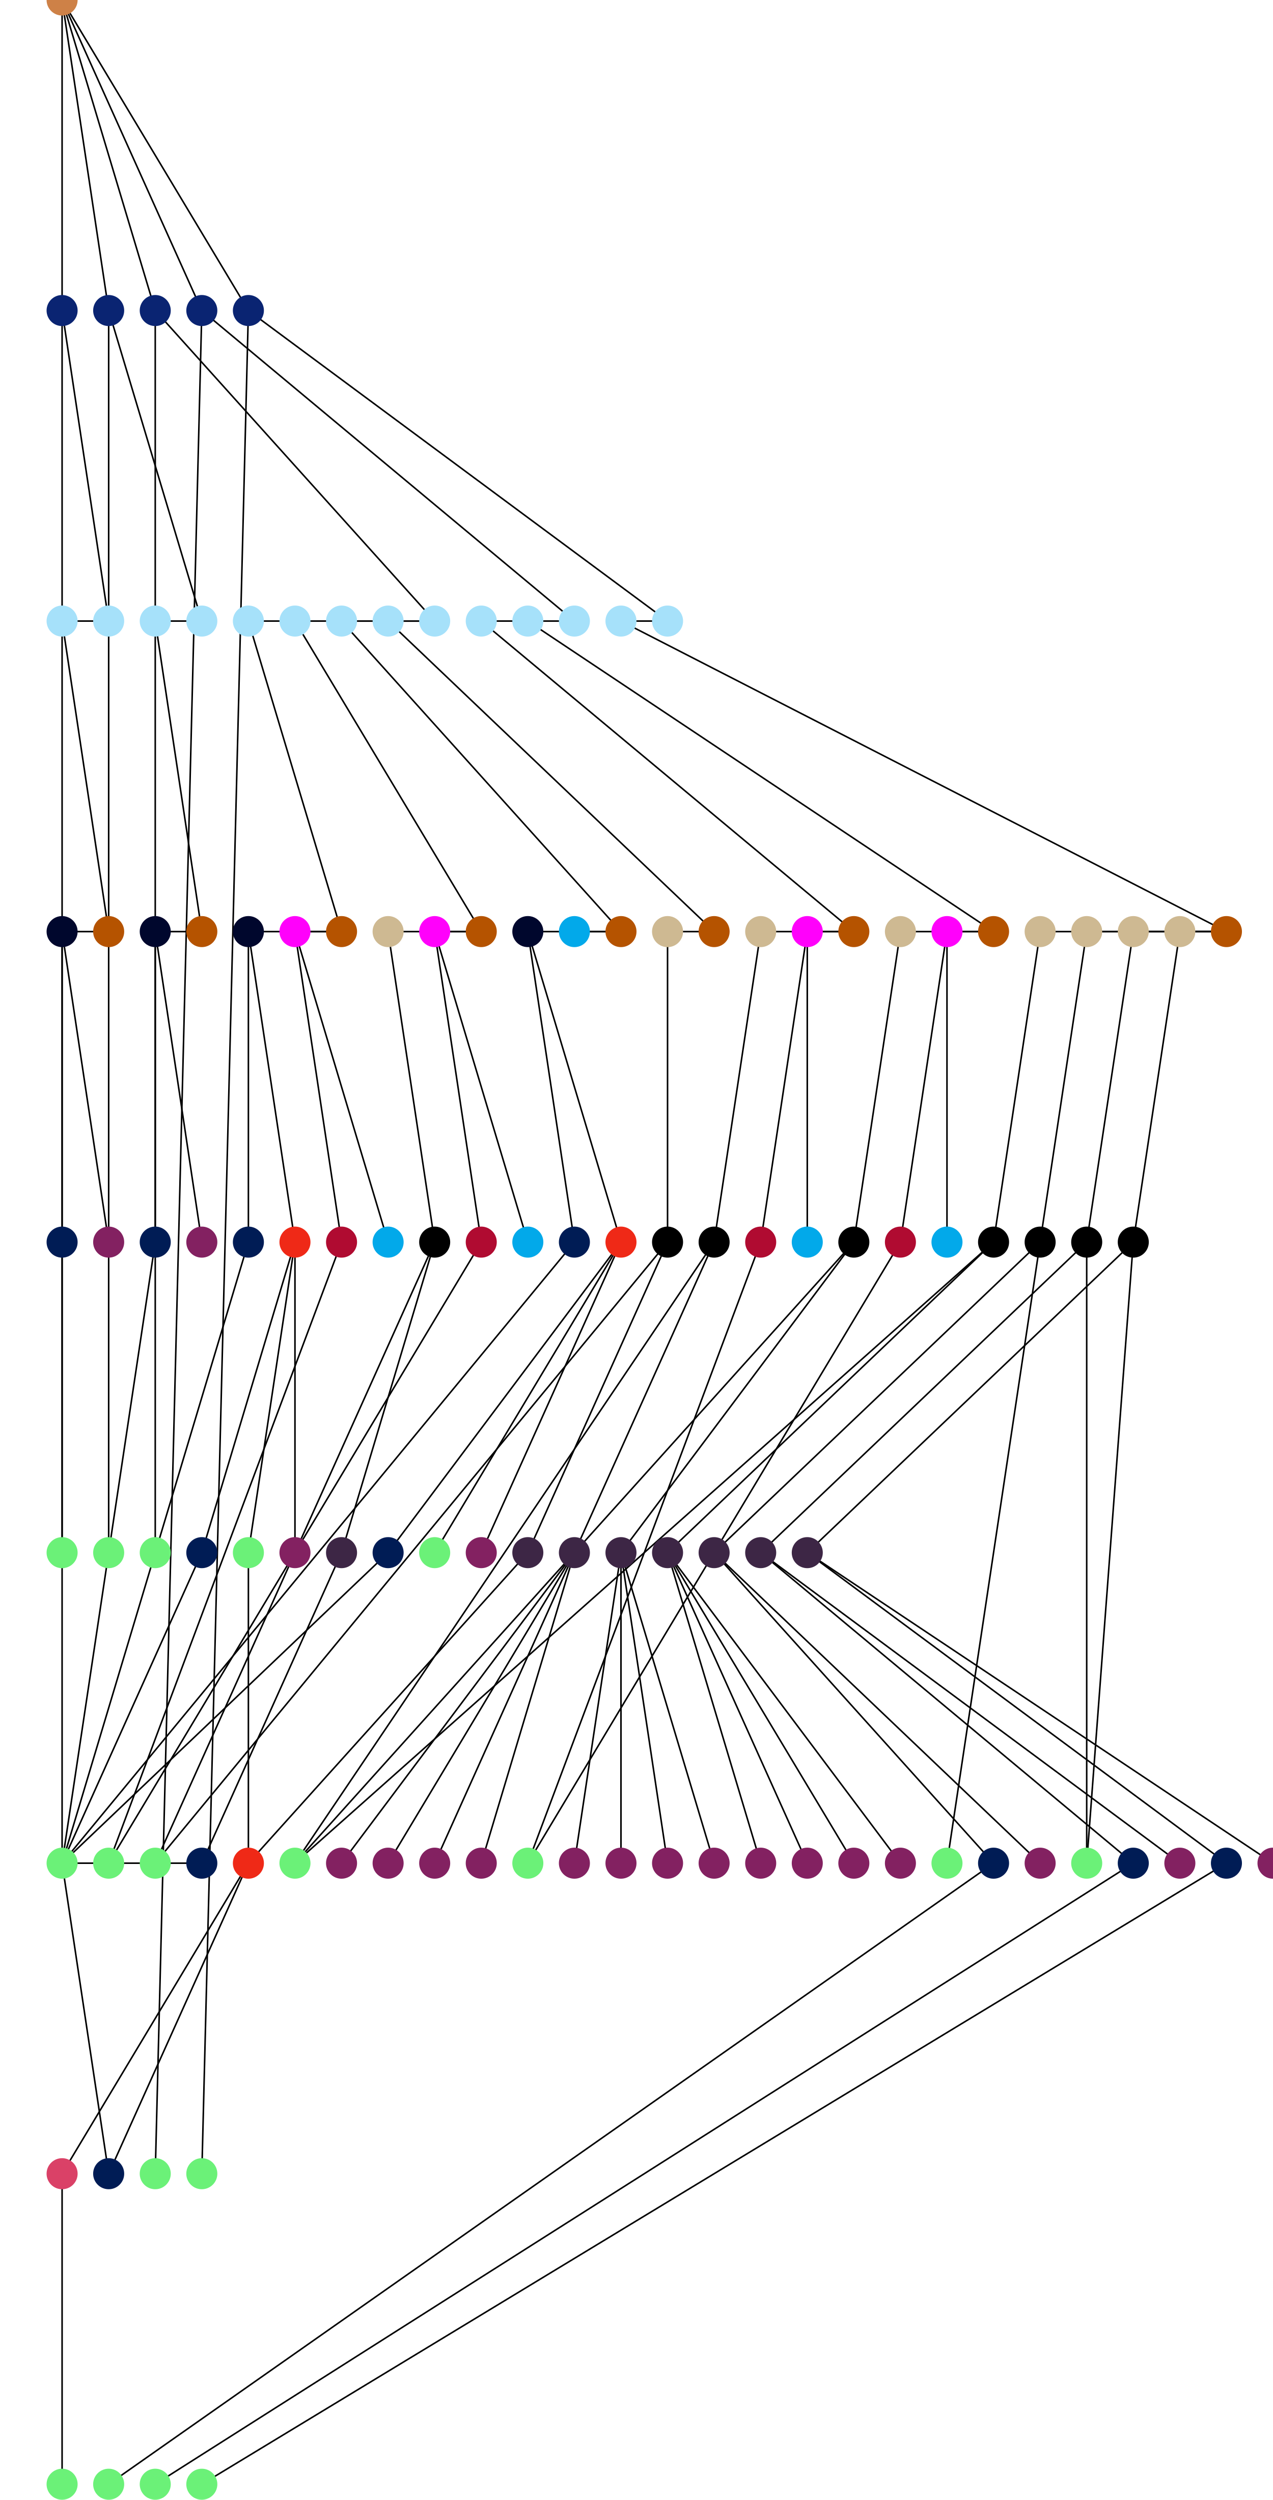<svg width="820" height="1610" xmlns="http://www.w3.org/2000/svg"><path d="M40 800 L40 1200" style="stroke:#000;stroke-width:1px"/><path d="M40 600 L40 800" style="stroke:#000;stroke-width:1px"/><path d="M40 600 L70 800" style="stroke:#000;stroke-width:1px"/><path d="M70 600 L40 600" style="stroke:#000;stroke-width:1px"/><path d="M40 400 L70 600" style="stroke:#000;stroke-width:1px"/><path d="M70 400 L40 400" style="stroke:#000;stroke-width:1px"/><path d="M40 200 L70 400" style="stroke:#000;stroke-width:1px"/><path d="M40 200 L40 1000" style="stroke:#000;stroke-width:1px"/><path d="M100 800 L40 1200" style="stroke:#000;stroke-width:1px"/><path d="M100 600 L100 800" style="stroke:#000;stroke-width:1px"/><path d="M100 600 L130 800" style="stroke:#000;stroke-width:1px"/><path d="M130 600 L100 600" style="stroke:#000;stroke-width:1px"/><path d="M100 400 L130 600" style="stroke:#000;stroke-width:1px"/><path d="M130 400 L100 400" style="stroke:#000;stroke-width:1px"/><path d="M70 200 L130 400" style="stroke:#000;stroke-width:1px"/><path d="M70 200 L70 1000" style="stroke:#000;stroke-width:1px"/><path d="M160 800 L40 1200" style="stroke:#000;stroke-width:1px"/><path d="M130 1000 L40 1200" style="stroke:#000;stroke-width:1px"/><path d="M190 800 L130 1000" style="stroke:#000;stroke-width:1px"/><path d="M190 800 L190 1000" style="stroke:#000;stroke-width:1px"/><path d="M190 800 L160 1000" style="stroke:#000;stroke-width:1px"/><path d="M160 600 L160 800" style="stroke:#000;stroke-width:1px"/><path d="M160 600 L190 800" style="stroke:#000;stroke-width:1px"/><path d="M220 800 L70 1200" style="stroke:#000;stroke-width:1px"/><path d="M190 600 L220 800" style="stroke:#000;stroke-width:1px"/><path d="M190 600 L250 800" style="stroke:#000;stroke-width:1px"/><path d="M220 600 L160 600" style="stroke:#000;stroke-width:1px"/><path d="M220 600 L190 600" style="stroke:#000;stroke-width:1px"/><path d="M160 400 L220 600" style="stroke:#000;stroke-width:1px"/><path d="M130 1200 L40 1200" style="stroke:#000;stroke-width:1px"/><path d="M220 1000 L130 1200" style="stroke:#000;stroke-width:1px"/><path d="M280 800 L100 1200" style="stroke:#000;stroke-width:1px"/><path d="M280 800 L220 1000" style="stroke:#000;stroke-width:1px"/><path d="M250 600 L280 800" style="stroke:#000;stroke-width:1px"/><path d="M310 800 L70 1200" style="stroke:#000;stroke-width:1px"/><path d="M280 600 L310 800" style="stroke:#000;stroke-width:1px"/><path d="M280 600 L340 800" style="stroke:#000;stroke-width:1px"/><path d="M310 600 L250 600" style="stroke:#000;stroke-width:1px"/><path d="M310 600 L280 600" style="stroke:#000;stroke-width:1px"/><path d="M190 400 L310 600" style="stroke:#000;stroke-width:1px"/><path d="M370 800 L40 1200" style="stroke:#000;stroke-width:1px"/><path d="M250 1000 L40 1200" style="stroke:#000;stroke-width:1px"/><path d="M400 800 L250 1000" style="stroke:#000;stroke-width:1px"/><path d="M400 800 L310 1000" style="stroke:#000;stroke-width:1px"/><path d="M400 800 L280 1000" style="stroke:#000;stroke-width:1px"/><path d="M340 600 L370 800" style="stroke:#000;stroke-width:1px"/><path d="M340 600 L400 800" style="stroke:#000;stroke-width:1px"/><path d="M400 600 L340 600" style="stroke:#000;stroke-width:1px"/><path d="M400 600 L370 600" style="stroke:#000;stroke-width:1px"/><path d="M220 400 L400 600" style="stroke:#000;stroke-width:1px"/><path d="M40 1400 L40 1600" style="stroke:#000;stroke-width:1px"/><path d="M70 1400 L40 1200" style="stroke:#000;stroke-width:1px"/><path d="M160 1200 L40 1400" style="stroke:#000;stroke-width:1px"/><path d="M160 1200 L70 1400" style="stroke:#000;stroke-width:1px"/><path d="M160 1200 L160 1000" style="stroke:#000;stroke-width:1px"/><path d="M340 1000 L160 1200" style="stroke:#000;stroke-width:1px"/><path d="M430 800 L100 1200" style="stroke:#000;stroke-width:1px"/><path d="M430 800 L340 1000" style="stroke:#000;stroke-width:1px"/><path d="M430 600 L430 800" style="stroke:#000;stroke-width:1px"/><path d="M460 600 L430 600" style="stroke:#000;stroke-width:1px"/><path d="M250 400 L460 600" style="stroke:#000;stroke-width:1px"/><path d="M280 400 L160 400" style="stroke:#000;stroke-width:1px"/><path d="M280 400 L190 400" style="stroke:#000;stroke-width:1px"/><path d="M280 400 L220 400" style="stroke:#000;stroke-width:1px"/><path d="M280 400 L250 400" style="stroke:#000;stroke-width:1px"/><path d="M100 200 L280 400" style="stroke:#000;stroke-width:1px"/><path d="M100 200 L100 1000" style="stroke:#000;stroke-width:1px"/><path d="M370 1000 L220 1200" style="stroke:#000;stroke-width:1px"/><path d="M370 1000 L250 1200" style="stroke:#000;stroke-width:1px"/><path d="M370 1000 L280 1200" style="stroke:#000;stroke-width:1px"/><path d="M370 1000 L310 1200" style="stroke:#000;stroke-width:1px"/><path d="M460 800 L190 1200" style="stroke:#000;stroke-width:1px"/><path d="M460 800 L370 1000" style="stroke:#000;stroke-width:1px"/><path d="M490 600 L460 800" style="stroke:#000;stroke-width:1px"/><path d="M490 800 L340 1200" style="stroke:#000;stroke-width:1px"/><path d="M520 600 L490 800" style="stroke:#000;stroke-width:1px"/><path d="M520 600 L520 800" style="stroke:#000;stroke-width:1px"/><path d="M550 600 L490 600" style="stroke:#000;stroke-width:1px"/><path d="M550 600 L520 600" style="stroke:#000;stroke-width:1px"/><path d="M310 400 L550 600" style="stroke:#000;stroke-width:1px"/><path d="M400 1000 L370 1200" style="stroke:#000;stroke-width:1px"/><path d="M400 1000 L400 1200" style="stroke:#000;stroke-width:1px"/><path d="M400 1000 L430 1200" style="stroke:#000;stroke-width:1px"/><path d="M400 1000 L460 1200" style="stroke:#000;stroke-width:1px"/><path d="M550 800 L190 1200" style="stroke:#000;stroke-width:1px"/><path d="M550 800 L400 1000" style="stroke:#000;stroke-width:1px"/><path d="M580 600 L550 800" style="stroke:#000;stroke-width:1px"/><path d="M580 800 L340 1200" style="stroke:#000;stroke-width:1px"/><path d="M610 600 L580 800" style="stroke:#000;stroke-width:1px"/><path d="M610 600 L610 800" style="stroke:#000;stroke-width:1px"/><path d="M640 600 L580 600" style="stroke:#000;stroke-width:1px"/><path d="M640 600 L610 600" style="stroke:#000;stroke-width:1px"/><path d="M340 400 L640 600" style="stroke:#000;stroke-width:1px"/><path d="M370 400 L310 400" style="stroke:#000;stroke-width:1px"/><path d="M370 400 L340 400" style="stroke:#000;stroke-width:1px"/><path d="M130 200 L370 400" style="stroke:#000;stroke-width:1px"/><path d="M130 200 L100 1400" style="stroke:#000;stroke-width:1px"/><path d="M430 1000 L490 1200" style="stroke:#000;stroke-width:1px"/><path d="M430 1000 L520 1200" style="stroke:#000;stroke-width:1px"/><path d="M430 1000 L550 1200" style="stroke:#000;stroke-width:1px"/><path d="M430 1000 L580 1200" style="stroke:#000;stroke-width:1px"/><path d="M640 800 L190 1200" style="stroke:#000;stroke-width:1px"/><path d="M640 800 L430 1000" style="stroke:#000;stroke-width:1px"/><path d="M670 600 L640 800" style="stroke:#000;stroke-width:1px"/><path d="M640 1200 L70 1600" style="stroke:#000;stroke-width:1px"/><path d="M460 1000 L640 1200" style="stroke:#000;stroke-width:1px"/><path d="M460 1000 L670 1200" style="stroke:#000;stroke-width:1px"/><path d="M670 800 L610 1200" style="stroke:#000;stroke-width:1px"/><path d="M670 800 L460 1000" style="stroke:#000;stroke-width:1px"/><path d="M700 600 L670 800" style="stroke:#000;stroke-width:1px"/><path d="M730 1200 L100 1600" style="stroke:#000;stroke-width:1px"/><path d="M490 1000 L730 1200" style="stroke:#000;stroke-width:1px"/><path d="M490 1000 L760 1200" style="stroke:#000;stroke-width:1px"/><path d="M700 800 L700 1200" style="stroke:#000;stroke-width:1px"/><path d="M700 800 L490 1000" style="stroke:#000;stroke-width:1px"/><path d="M730 600 L700 800" style="stroke:#000;stroke-width:1px"/><path d="M790 1200 L130 1600" style="stroke:#000;stroke-width:1px"/><path d="M520 1000 L790 1200" style="stroke:#000;stroke-width:1px"/><path d="M520 1000 L820 1200" style="stroke:#000;stroke-width:1px"/><path d="M730 800 L700 1200" style="stroke:#000;stroke-width:1px"/><path d="M730 800 L520 1000" style="stroke:#000;stroke-width:1px"/><path d="M760 600 L730 800" style="stroke:#000;stroke-width:1px"/><path d="M790 600 L670 600" style="stroke:#000;stroke-width:1px"/><path d="M790 600 L700 600" style="stroke:#000;stroke-width:1px"/><path d="M790 600 L730 600" style="stroke:#000;stroke-width:1px"/><path d="M790 600 L760 600" style="stroke:#000;stroke-width:1px"/><path d="M400 400 L790 600" style="stroke:#000;stroke-width:1px"/><path d="M430 400 L400 400" style="stroke:#000;stroke-width:1px"/><path d="M160 200 L430 400" style="stroke:#000;stroke-width:1px"/><path d="M160 200 L130 1400" style="stroke:#000;stroke-width:1px"/><path d="M40 0 L40 200" style="stroke:#000;stroke-width:1px"/><path d="M40 0 L70 200" style="stroke:#000;stroke-width:1px"/><path d="M40 0 L100 200" style="stroke:#000;stroke-width:1px"/><path d="M40 0 L130 200" style="stroke:#000;stroke-width:1px"/><path d="M40 0 L160 200" style="stroke:#000;stroke-width:1px"/><ellipse cx="40" cy="1200" rx="10" ry="10" style="fill:#6BF178"/><ellipse cx="40" cy="800" rx="10" ry="10" style="fill:#001c55"/><ellipse cx="40" cy="1000" rx="10" ry="10" style="fill:#6BF178"/><ellipse cx="70" cy="800" rx="10" ry="10" style="fill:#832161"/><ellipse cx="40" cy="600" rx="10" ry="10" style="fill:#00072d"/><ellipse cx="70" cy="600" rx="10" ry="10" style="fill:#b55300"/><ellipse cx="40" cy="400" rx="10" ry="10" style="fill:#a6e1fa"/><ellipse cx="70" cy="400" rx="10" ry="10" style="fill:#a6e1fa"/><ellipse cx="40" cy="200" rx="10" ry="10" style="fill:#0a2472"/><ellipse cx="100" cy="800" rx="10" ry="10" style="fill:#001c55"/><ellipse cx="70" cy="1000" rx="10" ry="10" style="fill:#6BF178"/><ellipse cx="130" cy="800" rx="10" ry="10" style="fill:#832161"/><ellipse cx="100" cy="600" rx="10" ry="10" style="fill:#00072d"/><ellipse cx="130" cy="600" rx="10" ry="10" style="fill:#b55300"/><ellipse cx="100" cy="400" rx="10" ry="10" style="fill:#a6e1fa"/><ellipse cx="130" cy="400" rx="10" ry="10" style="fill:#a6e1fa"/><ellipse cx="70" cy="200" rx="10" ry="10" style="fill:#0a2472"/><ellipse cx="160" cy="800" rx="10" ry="10" style="fill:#001c55"/><ellipse cx="100" cy="1000" rx="10" ry="10" style="fill:#6BF178"/><ellipse cx="130" cy="1000" rx="10" ry="10" style="fill:#001c55"/><ellipse cx="160" cy="1000" rx="10" ry="10" style="fill:#6BF178"/><ellipse cx="190" cy="1000" rx="10" ry="10" style="fill:#832161"/><ellipse cx="190" cy="800" rx="10" ry="10" style="fill:#ef2917"/><ellipse cx="160" cy="600" rx="10" ry="10" style="fill:#00072d"/><ellipse cx="70" cy="1200" rx="10" ry="10" style="fill:#6BF178"/><ellipse cx="220" cy="800" rx="10" ry="10" style="fill:#b00b31"/><ellipse cx="250" cy="800" rx="10" ry="10" style="fill:#02a9ea"/><ellipse cx="190" cy="600" rx="10" ry="10" style="fill:#ff01fb"/><ellipse cx="220" cy="600" rx="10" ry="10" style="fill:#b55300"/><ellipse cx="160" cy="400" rx="10" ry="10" style="fill:#a6e1fa"/><ellipse cx="100" cy="1200" rx="10" ry="10" style="fill:#6BF178"/><ellipse cx="130" cy="1200" rx="10" ry="10" style="fill:#001c55"/><ellipse cx="220" cy="1000" rx="10" ry="10" style="fill:#3d2645"/><ellipse cx="280" cy="800" rx="10" ry="10" style="fill:#000000"/><ellipse cx="250" cy="600" rx="10" ry="10" style="fill:#ceb992"/><ellipse cx="310" cy="800" rx="10" ry="10" style="fill:#b00b31"/><ellipse cx="340" cy="800" rx="10" ry="10" style="fill:#02a9ea"/><ellipse cx="280" cy="600" rx="10" ry="10" style="fill:#ff01fb"/><ellipse cx="310" cy="600" rx="10" ry="10" style="fill:#b55300"/><ellipse cx="190" cy="400" rx="10" ry="10" style="fill:#a6e1fa"/><ellipse cx="370" cy="800" rx="10" ry="10" style="fill:#001c55"/><ellipse cx="250" cy="1000" rx="10" ry="10" style="fill:#001c55"/><ellipse cx="280" cy="1000" rx="10" ry="10" style="fill:#6BF178"/><ellipse cx="310" cy="1000" rx="10" ry="10" style="fill:#832161"/><ellipse cx="400" cy="800" rx="10" ry="10" style="fill:#ef2917"/><ellipse cx="340" cy="600" rx="10" ry="10" style="fill:#00072d"/><ellipse cx="370" cy="600" rx="10" ry="10" style="fill:#02a9ea"/><ellipse cx="400" cy="600" rx="10" ry="10" style="fill:#b55300"/><ellipse cx="220" cy="400" rx="10" ry="10" style="fill:#a6e1fa"/><ellipse cx="40" cy="1600" rx="10" ry="10" style="fill:#6BF178"/><ellipse cx="40" cy="1400" rx="10" ry="10" style="fill:#da4167"/><ellipse cx="70" cy="1400" rx="10" ry="10" style="fill:#001c55"/><ellipse cx="160" cy="1200" rx="10" ry="10" style="fill:#ef2917"/><ellipse cx="340" cy="1000" rx="10" ry="10" style="fill:#3d2645"/><ellipse cx="430" cy="800" rx="10" ry="10" style="fill:#000000"/><ellipse cx="430" cy="600" rx="10" ry="10" style="fill:#ceb992"/><ellipse cx="460" cy="600" rx="10" ry="10" style="fill:#b55300"/><ellipse cx="250" cy="400" rx="10" ry="10" style="fill:#a6e1fa"/><ellipse cx="280" cy="400" rx="10" ry="10" style="fill:#a6e1fa"/><ellipse cx="100" cy="200" rx="10" ry="10" style="fill:#0a2472"/><ellipse cx="190" cy="1200" rx="10" ry="10" style="fill:#6BF178"/><ellipse cx="220" cy="1200" rx="10" ry="10" style="fill:#832161"/><ellipse cx="100" cy="1400" rx="10" ry="10" style="fill:#6BF178"/><ellipse cx="250" cy="1200" rx="10" ry="10" style="fill:#832161"/><ellipse cx="280" cy="1200" rx="10" ry="10" style="fill:#832161"/><ellipse cx="310" cy="1200" rx="10" ry="10" style="fill:#832161"/><ellipse cx="370" cy="1000" rx="10" ry="10" style="fill:#3d2645"/><ellipse cx="460" cy="800" rx="10" ry="10" style="fill:#000000"/><ellipse cx="490" cy="600" rx="10" ry="10" style="fill:#ceb992"/><ellipse cx="340" cy="1200" rx="10" ry="10" style="fill:#6BF178"/><ellipse cx="490" cy="800" rx="10" ry="10" style="fill:#b00b31"/><ellipse cx="520" cy="800" rx="10" ry="10" style="fill:#02a9ea"/><ellipse cx="520" cy="600" rx="10" ry="10" style="fill:#ff01fb"/><ellipse cx="550" cy="600" rx="10" ry="10" style="fill:#b55300"/><ellipse cx="310" cy="400" rx="10" ry="10" style="fill:#a6e1fa"/><ellipse cx="370" cy="1200" rx="10" ry="10" style="fill:#832161"/><ellipse cx="400" cy="1200" rx="10" ry="10" style="fill:#832161"/><ellipse cx="430" cy="1200" rx="10" ry="10" style="fill:#832161"/><ellipse cx="460" cy="1200" rx="10" ry="10" style="fill:#832161"/><ellipse cx="400" cy="1000" rx="10" ry="10" style="fill:#3d2645"/><ellipse cx="550" cy="800" rx="10" ry="10" style="fill:#000000"/><ellipse cx="580" cy="600" rx="10" ry="10" style="fill:#ceb992"/><ellipse cx="580" cy="800" rx="10" ry="10" style="fill:#b00b31"/><ellipse cx="610" cy="800" rx="10" ry="10" style="fill:#02a9ea"/><ellipse cx="610" cy="600" rx="10" ry="10" style="fill:#ff01fb"/><ellipse cx="640" cy="600" rx="10" ry="10" style="fill:#b55300"/><ellipse cx="340" cy="400" rx="10" ry="10" style="fill:#a6e1fa"/><ellipse cx="370" cy="400" rx="10" ry="10" style="fill:#a6e1fa"/><ellipse cx="130" cy="200" rx="10" ry="10" style="fill:#0a2472"/><ellipse cx="490" cy="1200" rx="10" ry="10" style="fill:#832161"/><ellipse cx="130" cy="1400" rx="10" ry="10" style="fill:#6BF178"/><ellipse cx="520" cy="1200" rx="10" ry="10" style="fill:#832161"/><ellipse cx="550" cy="1200" rx="10" ry="10" style="fill:#832161"/><ellipse cx="580" cy="1200" rx="10" ry="10" style="fill:#832161"/><ellipse cx="430" cy="1000" rx="10" ry="10" style="fill:#3d2645"/><ellipse cx="640" cy="800" rx="10" ry="10" style="fill:#000000"/><ellipse cx="670" cy="600" rx="10" ry="10" style="fill:#ceb992"/><ellipse cx="610" cy="1200" rx="10" ry="10" style="fill:#6BF178"/><ellipse cx="70" cy="1600" rx="10" ry="10" style="fill:#6BF178"/><ellipse cx="640" cy="1200" rx="10" ry="10" style="fill:#001c55"/><ellipse cx="670" cy="1200" rx="10" ry="10" style="fill:#832161"/><ellipse cx="460" cy="1000" rx="10" ry="10" style="fill:#3d2645"/><ellipse cx="670" cy="800" rx="10" ry="10" style="fill:#000000"/><ellipse cx="700" cy="600" rx="10" ry="10" style="fill:#ceb992"/><ellipse cx="700" cy="1200" rx="10" ry="10" style="fill:#6BF178"/><ellipse cx="100" cy="1600" rx="10" ry="10" style="fill:#6BF178"/><ellipse cx="730" cy="1200" rx="10" ry="10" style="fill:#001c55"/><ellipse cx="760" cy="1200" rx="10" ry="10" style="fill:#832161"/><ellipse cx="490" cy="1000" rx="10" ry="10" style="fill:#3d2645"/><ellipse cx="700" cy="800" rx="10" ry="10" style="fill:#000000"/><ellipse cx="730" cy="600" rx="10" ry="10" style="fill:#ceb992"/><ellipse cx="130" cy="1600" rx="10" ry="10" style="fill:#6BF178"/><ellipse cx="790" cy="1200" rx="10" ry="10" style="fill:#001c55"/><ellipse cx="820" cy="1200" rx="10" ry="10" style="fill:#832161"/><ellipse cx="520" cy="1000" rx="10" ry="10" style="fill:#3d2645"/><ellipse cx="730" cy="800" rx="10" ry="10" style="fill:#000000"/><ellipse cx="760" cy="600" rx="10" ry="10" style="fill:#ceb992"/><ellipse cx="790" cy="600" rx="10" ry="10" style="fill:#b55300"/><ellipse cx="400" cy="400" rx="10" ry="10" style="fill:#a6e1fa"/><ellipse cx="430" cy="400" rx="10" ry="10" style="fill:#a6e1fa"/><ellipse cx="160" cy="200" rx="10" ry="10" style="fill:#0a2472"/><ellipse cx="40" cy="0" rx="10" ry="10" style="fill:#ce8147"/></svg>